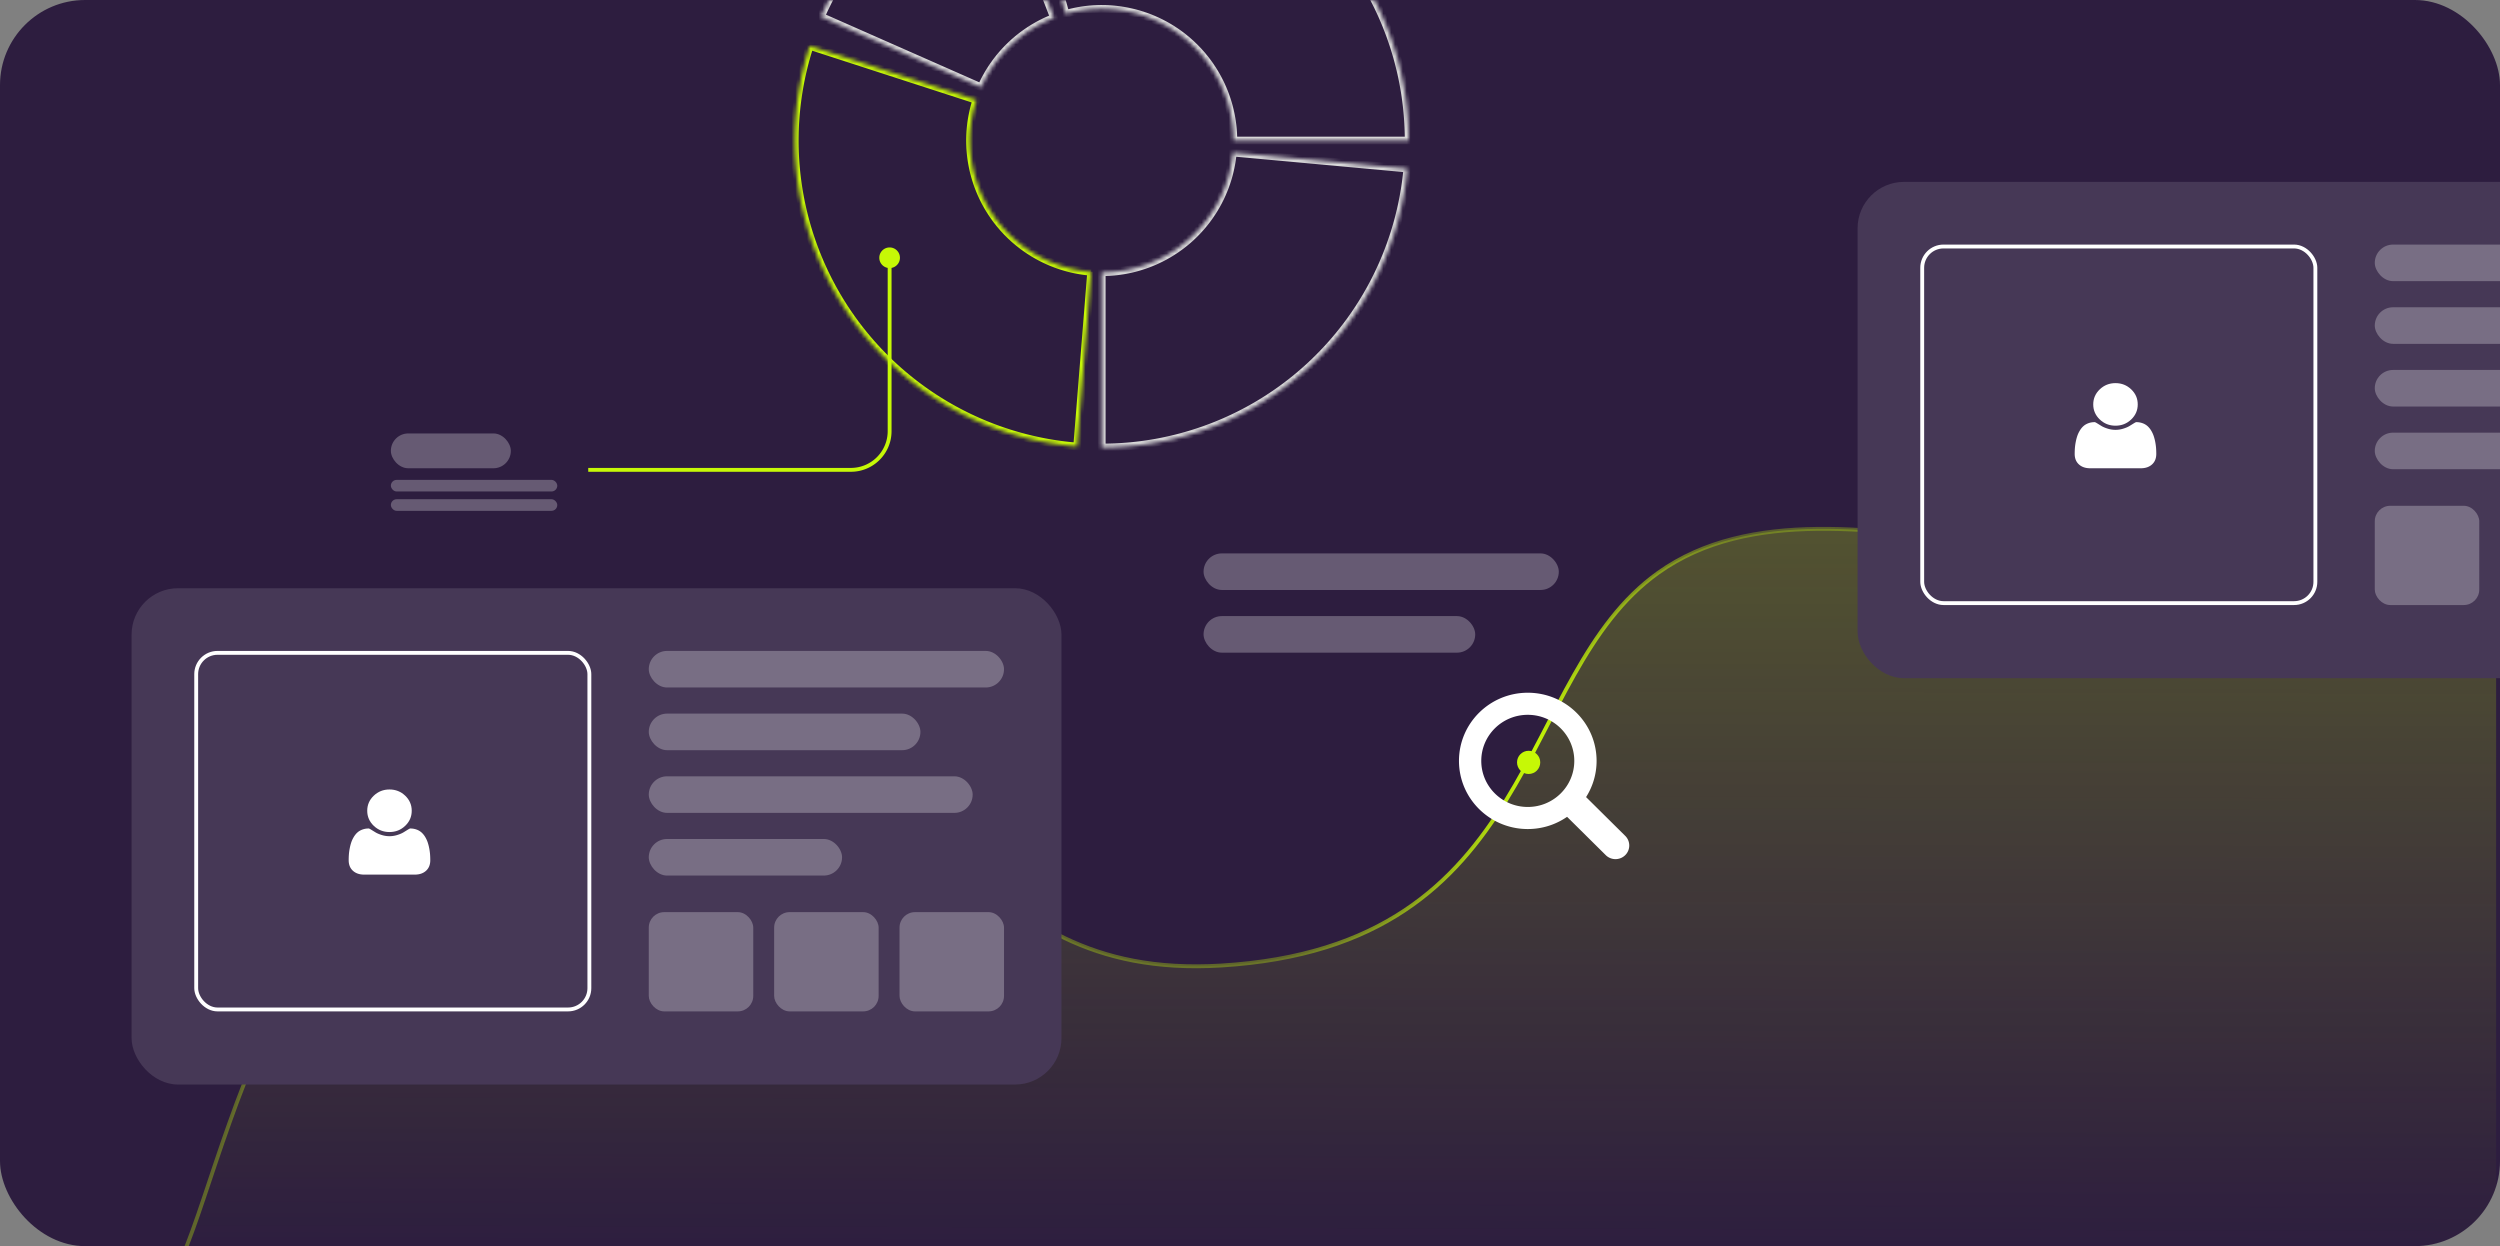 <svg width="646" height="322" fill="none" xmlns="http://www.w3.org/2000/svg"><rect width="100%" height="100%" fill="#808080" stroke="none"/><g clip-path="url(#a)"><rect width="646" height="322" rx="22" fill="#2D1D3F"/><path d="M47 324.996c14.5-33.5 29.5-132 127.5-132 73.5 0 72.958 60.599 141 56.5 83-5 75.672-74.894 113-101.5 47-33.5 133 22.501 162-23.499 23.2-36.8 30.333-34.17 54.5-30.503" stroke="url(#b)"/><path d="M174.501 192.996c-98 0-113.001 98.5-127.501 132h598l.001-231.002c-24.167-3.667-31.3-6.297-54.5 30.503-29 46-115-10.001-162 23.499-37.328 26.606-30 96.5-113 101.5-68.042 4.099-67.5-56.5-141-56.5Z" fill="url(#c)"/><rect x="34" y="152" width="240.285" height="128.242" rx="12" fill="#463856"/><rect x="50.699" y="168.699" width="101.594" height="92.144" rx="5.5" stroke="#fff"/><path d="M100.642 215c1.588 0 2.943-.537 4.066-1.611 1.123-1.074 1.684-2.371 1.684-3.889 0-1.518-.561-2.814-1.684-3.889-1.124-1.074-2.479-1.611-4.066-1.611-1.587 0-2.943.537-4.066 1.611-1.123 1.075-1.684 2.371-1.684 3.889 0 1.518.561 2.815 1.684 3.889 1.124 1.074 2.479 1.611 4.066 1.611Z" fill="#fff"/><path d="M111.131 220.808a14.217 14.217 0 0 0-.209-1.562 11.893 11.893 0 0 0-.397-1.554 7.246 7.246 0 0 0-.644-1.396 5.059 5.059 0 0 0-.929-1.16 3.912 3.912 0 0 0-1.28-.766 4.68 4.68 0 0 0-1.67-.287c-.09 0-.299.103-.629.308-.329.205-.701.435-1.115.688-.414.252-.954.482-1.617.687a6.744 6.744 0 0 1-2 .308 6.741 6.741 0 0 1-1.998-.308c-.664-.205-1.203-.435-1.618-.687-.414-.253-.786-.483-1.115-.688-.33-.205-.54-.308-.629-.308a4.68 4.68 0 0 0-1.67.287c-.504.19-.93.446-1.28.766s-.659.706-.928 1.16c-.27.453-.484.919-.644 1.396-.16.478-.292.996-.397 1.554a13.983 13.983 0 0 0-.21 1.562c-.034.482-.052.976-.052 1.482 0 1.146.365 2.051 1.093 2.715.729.663 1.697.995 2.905.995h13.088c1.208 0 2.176-.332 2.905-.995.729-.664 1.093-1.569 1.093-2.715 0-.506-.017-1-.053-1.482Z" fill="#fff"/><rect x="167.643" y="168.199" width="91.794" height="9.449" rx="4.725" fill="#fff" fill-opacity=".27"/><rect x="311" y="143" width="91.794" height="9.449" rx="4.725" fill="#fff" fill-opacity=".27"/><rect x="167.643" y="184.398" width="70.196" height="9.449" rx="4.725" fill="#fff" fill-opacity=".27"/><rect x="311" y="159.199" width="70.196" height="9.449" rx="4.725" fill="#fff" fill-opacity=".27"/><rect x="101" y="112" width="31" height="9" rx="4.5" fill="#fff" fill-opacity=".27"/><rect x="101" y="124" width="43" height="3" rx="1.5" fill="#fff" fill-opacity=".27"/><rect x="101" y="129" width="43" height="3" rx="1.5" fill="#fff" fill-opacity=".27"/><rect x="167.642" y="200.597" width="83.695" height="9.449" rx="4.725" fill="#fff" fill-opacity=".27"/><rect x="167.642" y="216.796" width="49.947" height="9.449" rx="4.725" fill="#fff" fill-opacity=".27"/><rect x="167.642" y="235.695" width="26.998" height="25.648" rx="4" fill="#fff" fill-opacity=".27"/><rect x="200.04" y="235.695" width="26.998" height="25.648" rx="4" fill="#fff" fill-opacity=".27"/><rect x="232.438" y="235.695" width="26.998" height="25.648" rx="4" fill="#fff" fill-opacity=".27"/><rect x="480" y="47" width="240.285" height="128.242" rx="12" fill="#463856"/><rect x="496.698" y="63.699" width="101.594" height="92.144" rx="5.5" stroke="#fff"/><path d="M546.642 110c1.588 0 2.943-.537 4.066-1.611 1.123-1.074 1.684-2.371 1.684-3.889 0-1.518-.561-2.814-1.684-3.889-1.124-1.074-2.479-1.611-4.066-1.611-1.587 0-2.943.537-4.065 1.611-1.124 1.075-1.685 2.371-1.685 3.889 0 1.518.561 2.815 1.685 3.889 1.123 1.074 2.478 1.611 4.065 1.611Z" fill="#fff"/><path d="M557.131 115.808a14.217 14.217 0 0 0-.209-1.562 11.893 11.893 0 0 0-.397-1.554 7.246 7.246 0 0 0-.644-1.396 5.059 5.059 0 0 0-.929-1.16 3.912 3.912 0 0 0-1.28-.766 4.68 4.68 0 0 0-1.67-.287c-.09 0-.299.103-.629.308-.329.205-.701.435-1.115.688-.414.252-.954.482-1.617.687a6.744 6.744 0 0 1-2 .308 6.736 6.736 0 0 1-1.998-.308c-.664-.205-1.203-.435-1.618-.687-.414-.253-.786-.483-1.115-.688-.33-.205-.539-.308-.629-.308-.609 0-1.165.096-1.67.287-.504.19-.93.446-1.28.766-.349.32-.659.706-.928 1.16-.27.453-.484.919-.644 1.396-.16.478-.292.996-.397 1.554a13.963 13.963 0 0 0-.21 1.562c-.034.482-.052.976-.052 1.482 0 1.146.365 2.051 1.093 2.715.729.663 1.697.995 2.905.995h13.088c1.208 0 2.176-.332 2.905-.995.729-.664 1.093-1.569 1.093-2.715 0-.506-.017-1-.053-1.482Z" fill="#fff"/><rect x="613.642" y="63.199" width="91.794" height="9.449" rx="4.725" fill="#fff" fill-opacity=".27"/><rect x="613.642" y="79.398" width="70.196" height="9.449" rx="4.725" fill="#fff" fill-opacity=".27"/><rect x="613.642" y="95.597" width="83.695" height="9.449" rx="4.725" fill="#fff" fill-opacity=".27"/><rect x="613.642" y="111.796" width="49.947" height="9.449" rx="4.725" fill="#fff" fill-opacity=".27"/><rect x="613.642" y="130.695" width="26.998" height="25.648" rx="4" fill="#fff" fill-opacity=".27"/><circle cx="395" cy="197" r="3" fill="#C6F806"/><mask id="d" fill="#fff"><path d="M364 36.32a79.316 79.316 0 0 0-31.533-63.31 79.32 79.32 0 0 0-69.528-12.972l12.418 43.568a34.016 34.016 0 0 1 43.34 32.714H364Z"/></mask><path d="M364 36.32a79.316 79.316 0 0 0-31.533-63.31 79.32 79.32 0 0 0-69.528-12.972l12.418 43.568a34.016 34.016 0 0 1 43.34 32.714H364Z" stroke="#D9D9D9" stroke-width="2" mask="url(#d)"/><mask id="e" fill="#fff"><path d="M256.006-37.636A79.32 79.32 0 0 0 212.11 4.301l41.445 18.286A34.02 34.02 0 0 1 272.382 4.6l-16.376-42.236Z"/></mask><path d="M256.006-37.636A79.32 79.32 0 0 0 212.11 4.301l41.445 18.286A34.02 34.02 0 0 1 272.382 4.6l-16.376-42.236Z" stroke="#D9D9D9" stroke-width="2" mask="url(#e)"/><mask id="f" fill="#fff"><path d="M209.231 11.844a79.322 79.322 0 0 0 69.109 103.542l3.621-45.155a34.015 34.015 0 0 1-25.577-15.025 34.024 34.024 0 0 1-4.064-29.384l-43.089-13.978Z"/></mask><path d="M209.231 11.844a79.322 79.322 0 0 0 69.109 103.542l3.621-45.155a34.015 34.015 0 0 1-25.577-15.025 34.024 34.024 0 0 1-4.064-29.384l-43.089-13.978Z" stroke="#C6F806" stroke-width="2" mask="url(#f)"/><mask id="g" fill="#fff"><path d="M284.68 115.639a79.319 79.319 0 0 0 78.99-72.09l-45.111-4.129a34.019 34.019 0 0 1-33.879 30.92v45.299Z"/></mask><path d="M284.68 115.639a79.319 79.319 0 0 0 78.99-72.09l-45.111-4.129a34.019 34.019 0 0 1-33.879 30.92v45.299Z" stroke="#D9D9D9" stroke-width="2" mask="url(#g)"/><path d="M227.211 66.606a2.667 2.667 0 1 0 5.334 0 2.667 2.667 0 0 0-5.334 0Zm2.667 0h-.5v44.802h1V66.606h-.5Zm-10 54.802v-.5H152v1h67.878v-.5Zm10-10h-.5a9.5 9.5 0 0 1-9.5 9.5v1c5.799 0 10.5-4.701 10.5-10.5h-.5Z" fill="#C6F806"/><path d="m419.958 215.988-10.116-10.022a17.401 17.401 0 0 0 2.716-9.353c0-9.728-7.96-17.613-17.779-17.613-9.819 0-17.779 7.885-17.779 17.613s7.959 17.612 17.779 17.612c3.777 0 7.276-1.17 10.155-3.158l9.995 9.903a3.562 3.562 0 0 0 2.515 1.03c.91 0 1.82-.342 2.515-1.03a3.5 3.5 0 0 0-.001-4.982Zm-25.179-7.469c-6.637 0-12.018-5.33-12.018-11.906 0-6.575 5.381-11.905 12.018-11.905 6.637 0 12.018 5.33 12.018 11.905 0 6.576-5.381 11.906-12.018 11.906Z" fill="#fff"/></g><defs><linearGradient id="b" x1="446" y1="136.5" x2="330" y2="245.5" gradientUnits="userSpaceOnUse"><stop stop-color="#C6F806" stop-opacity=".29"/><stop offset=".481" stop-color="#C6F806"/><stop offset="1" stop-color="#C6F806" stop-opacity=".33"/></linearGradient><linearGradient id="c" x1="346.5" y1="132.496" x2="346" y2="324.996" gradientUnits="userSpaceOnUse"><stop stop-color="#C6F806" stop-opacity=".25"/><stop offset="1" stop-color="#C6F806" stop-opacity="0"/></linearGradient><clipPath id="a"><rect width="646" height="322" rx="22" fill="#fff"/></clipPath></defs></svg>